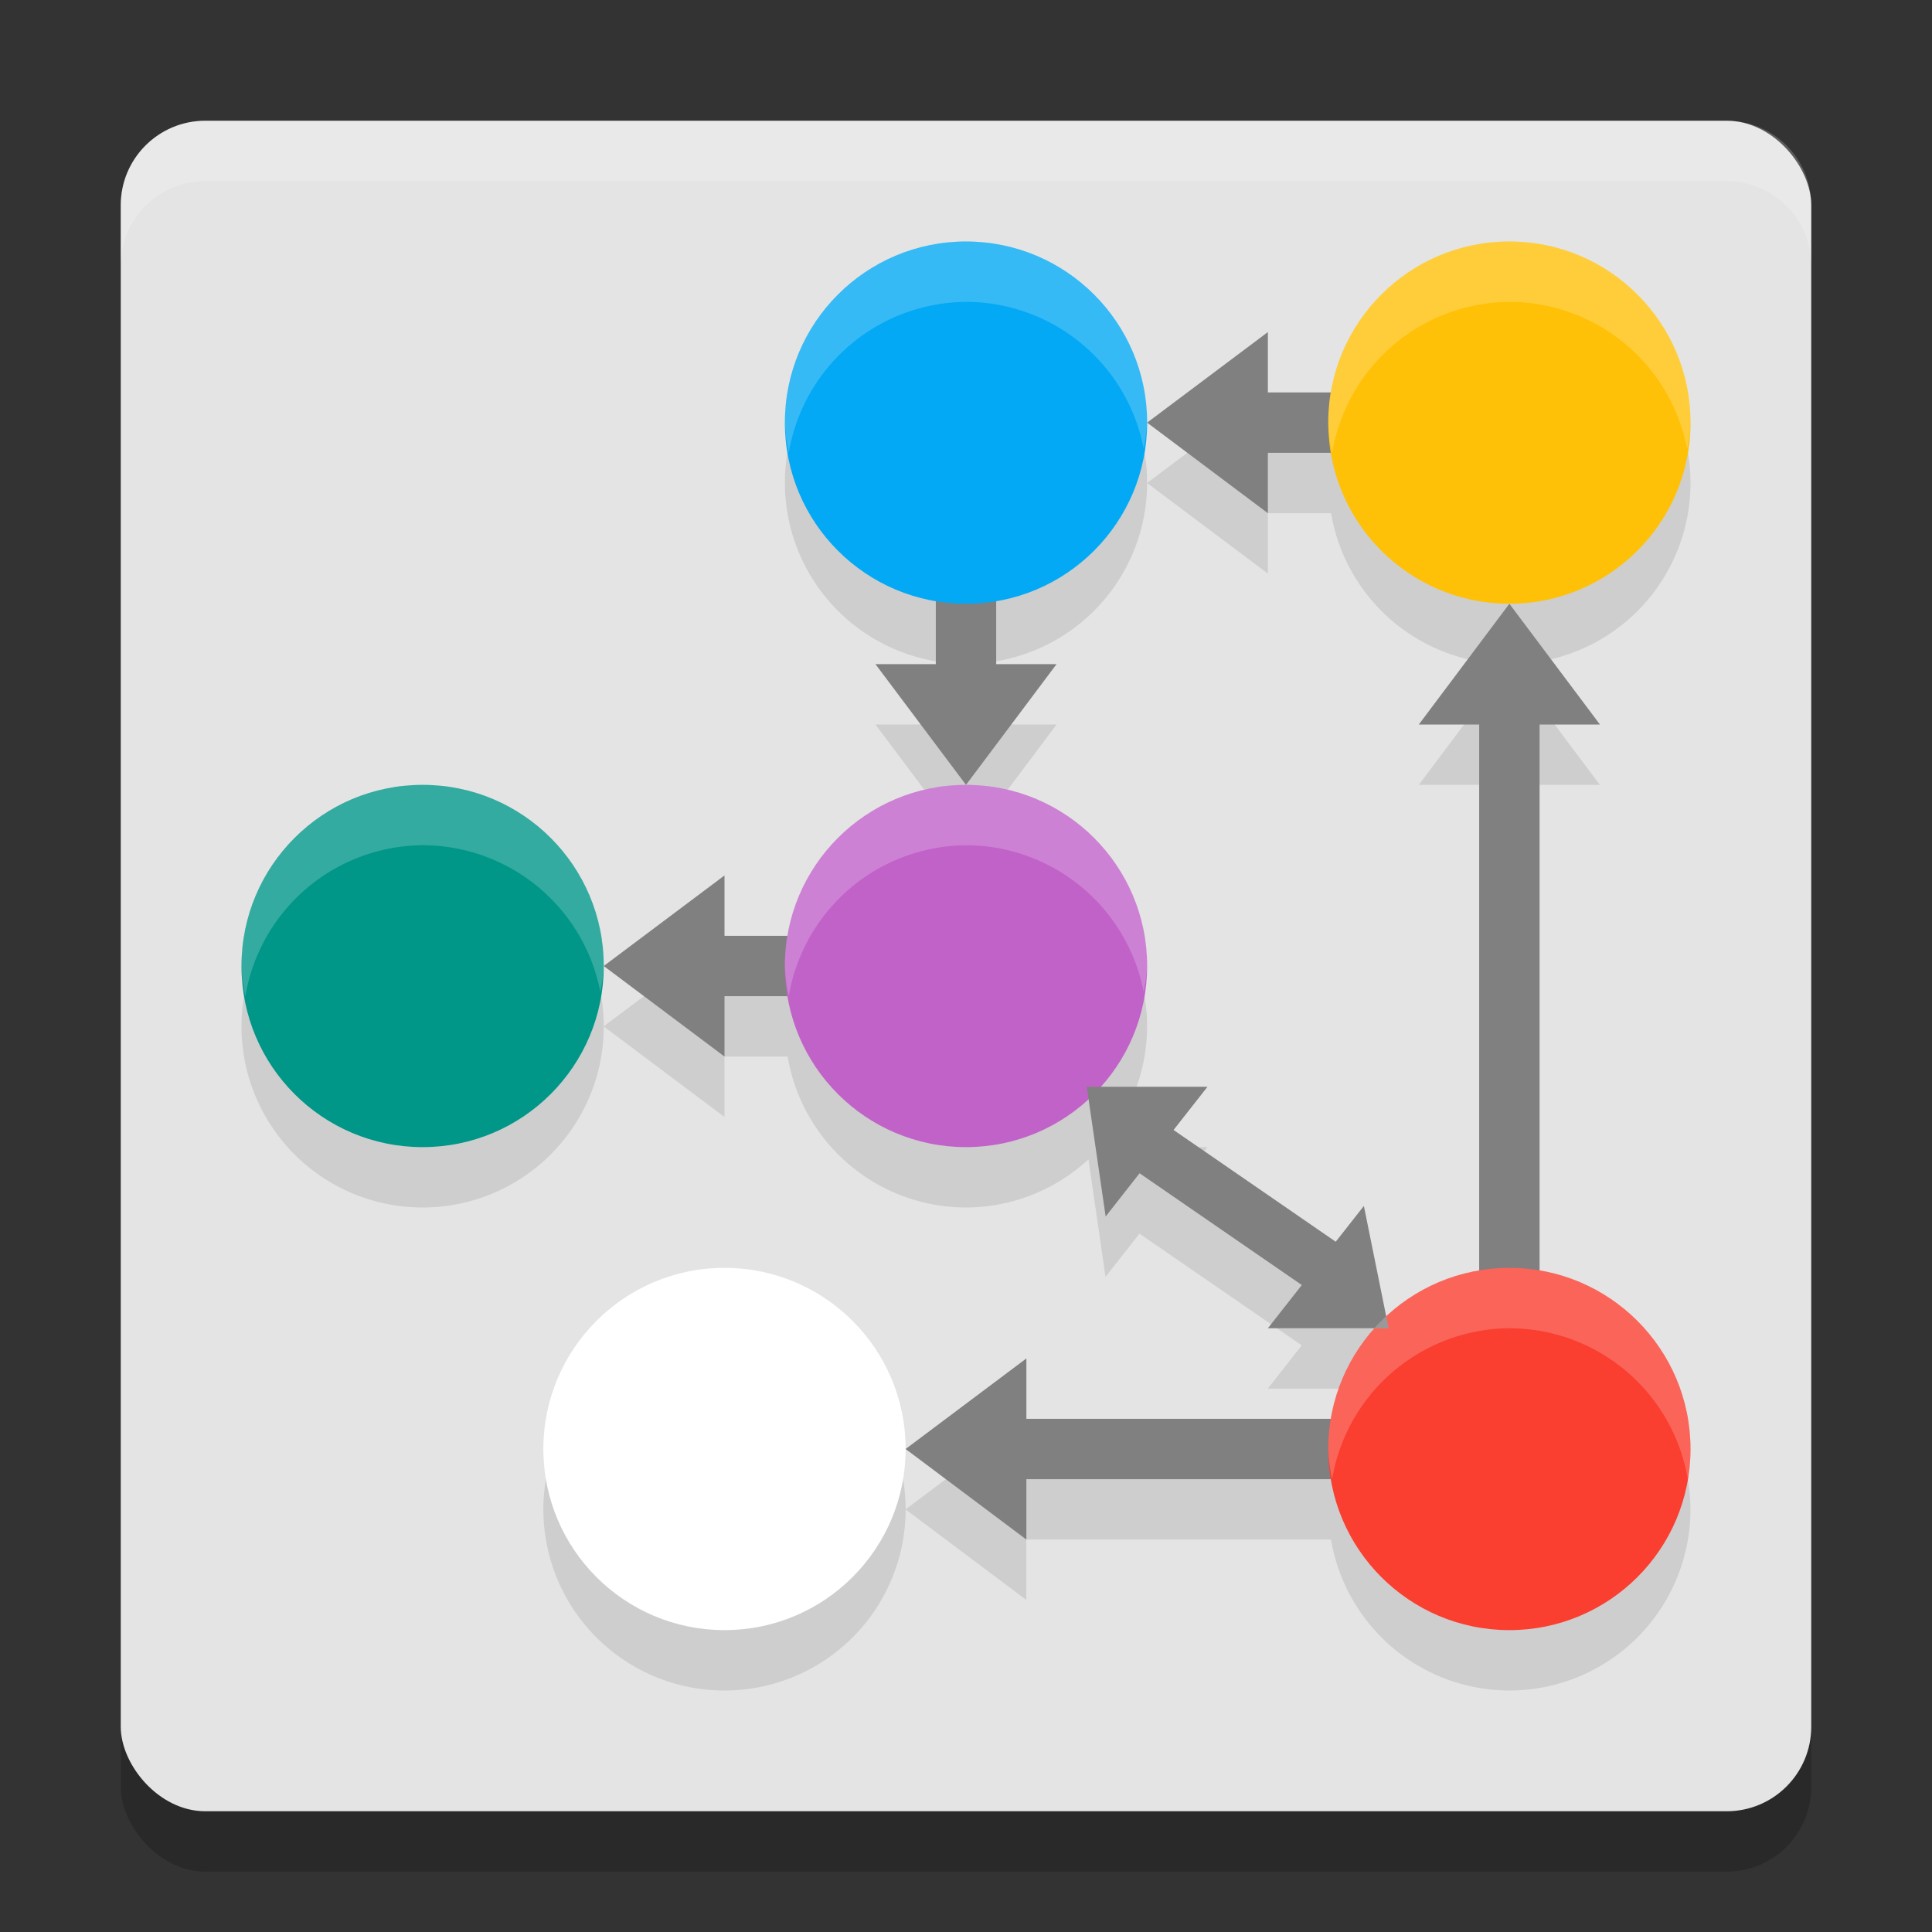 <svg width="32" height="32" version="1" xmlns="http://www.w3.org/2000/svg">
 <rect width="100%" height="100%" fill="#333333" stroke="none"/>
 <rect x="2" y="3" width="28" height="28" rx="1.4" ry="1.4" style="opacity:.2"/>
 <rect x="2" y="2" width="28" height="28" rx="1.4" ry="1.4" style="fill:#e4e4e4"/>
 <path d="M 3.4 2 C 2.625 2 2 2.625 2 3.4 L 2 4.4 C 2 3.625 2.625 3 3.4 3 L 28.6 3 C 29.375 3 30 3.625 30 4.4 L 30 3.4 C 30 2.625 29.375 2 28.6 2 L 3.4 2 z" style="fill:#ffffff;opacity:.2"/>
 <path d="m16 5a3 3 0 0 0-3 3 3 3 0 0 0 2.5 2.953v1.047h-1l1.5 2 1.5-2h-1v-1.047a3 3 0 0 0 2.5-2.953 3 3 0 0 0-3-3zm3 3 2 1.5v-1h1.047a3 3 0 0 0 2.953 2.5 3 3 0 0 0 3-3 3 3 0 0 0-3-3 3 3 0 0 0-2.953 2.5h-1.047v-1zm6 3-1.5 2h1v9.047a3 3 0 0 0-1.539 0.76l-0.371-1.832-0.465 0.592-2.688-1.85 0.562-0.717h-1.768a3 3 0 0 0 0.768-2 3 3 0 0 0-3-3 3 3 0 0 0-2.953 2.5h-1.047v-1l-2 1.5 2 1.5v-1h1.047a3 3 0 0 0 2.953 2.5 3 3 0 0 0 2.029-0.797l0.283 1.945 0.562-0.715 2.688 1.85-0.562 0.717h1.768a3 3 0 0 0-0.721 1.5h-5.047v-1l-2 1.5 2 1.5v-1h5.047a3 3 0 0 0 2.953 2.5 3 3 0 0 0 3-3 3 3 0 0 0-2.5-2.957v-9.043h1zm-10 14a3 3 0 0 0-3-3 3 3 0 0 0-3 3 3 3 0 0 0 3 3 3 3 0 0 0 3-3zm-5-8a3 3 0 0 0-3-3 3 3 0 0 0-3 3 3 3 0 0 0 3 3 3 3 0 0 0 3-3z" style="opacity:.1;stop-color:#000000"/>
 <path d="m10 16 2-1.5 1e-6 1 2 1e-6v1h-2v1z" style="fill:#808080;stop-color:#000000"/>
 <circle cx="16" cy="16" r="3" style="fill:#c162c9;stop-color:#000000"/>
 <circle cx="7" cy="16" r="3" style="fill:#009688;stop-color:#000000"/>
 <path d="m16 13-1.5-2 1-1e-6 1e-6 -2h1v2h1z" style="fill:#808080;stop-color:#000000"/>
 <circle cx="16" cy="7" r="3" style="fill:#03a9f4;stop-color:#000000"/>
 <path d="m19 7 2-1.5 1e-6 1 2 7e-7v1l-2 7e-7v1z" style="fill:#808080;stop-color:#000000"/>
 <circle cx="25" cy="7" r="3" style="fill:#ffc107;stop-color:#000000"/>
 <circle cx="12" cy="24" r="3" style="fill:#ffffff;stop-color:#000000"/>
 <path d="m25 10 1.5 2-1 1e-6 -1e-6 10h-1l-1e-6 -10h-1z" style="fill:#808080;stop-color:#000000"/>
 <path d="m15 24 2-1.5 1e-6 1 6 1e-6v1l-6 1e-6v1z" style="fill:#808080;stop-color:#000000"/>
 <circle cx="25" cy="24" r="3" style="fill:#fa3e30;stop-color:#000000"/>
 <path d="m 18,18 0.313,2.149 0.562,-0.716 2.687,1.851 L 21,22 h 2 L 22.59,19.974 22.124,20.567 19.438,18.716 20,18 Z" style="fill:#808080;stop-color:#000000"/>
 <path d="m16 4a3 3 0 0 0-3 3 3 3 0 0 0 0.064 0.5 3 3 0 0 1 2.936-2.5 3 3 0 0 1 2.943 2.43 3 3 0 0 0 0.057-0.43 3 3 0 0 0-3-3zm9 0a3 3 0 0 0-3 3 3 3 0 0 0 0.064 0.5 3 3 0 0 1 2.936-2.5 3 3 0 0 1 2.943 2.43 3 3 0 0 0 0.057-0.43 3 3 0 0 0-3-3zm-18 9a3 3 0 0 0-3 3 3 3 0 0 0 0.064 0.5 3 3 0 0 1 2.936-2.5 3 3 0 0 1 2.943 2.43 3 3 0 0 0 0.057-0.43 3 3 0 0 0-3-3zm9 0a3 3 0 0 0-3 3 3 3 0 0 0 0.064 0.5 3 3 0 0 1 2.936-2.5 3 3 0 0 1 2.943 2.43 3 3 0 0 0 0.057-0.43 3 3 0 0 0-3-3zm-4 8a3 3 0 0 0-3 3 3 3 0 0 0 0.064 0.5 3 3 0 0 1 2.936-2.5 3 3 0 0 1 2.943 2.43 3 3 0 0 0 0.057-0.43 3 3 0 0 0-3-3zm13 0a3 3 0 0 0-3 3 3 3 0 0 0 0.064 0.5 3 3 0 0 1 2.936-2.5 3 3 0 0 1 2.955 2.5 3 3 0 0 0 0.045-0.5 3 3 0 0 0-3-3z" style="fill:#ffffff;opacity:.2;stop-color:#000000"/>
</svg>
